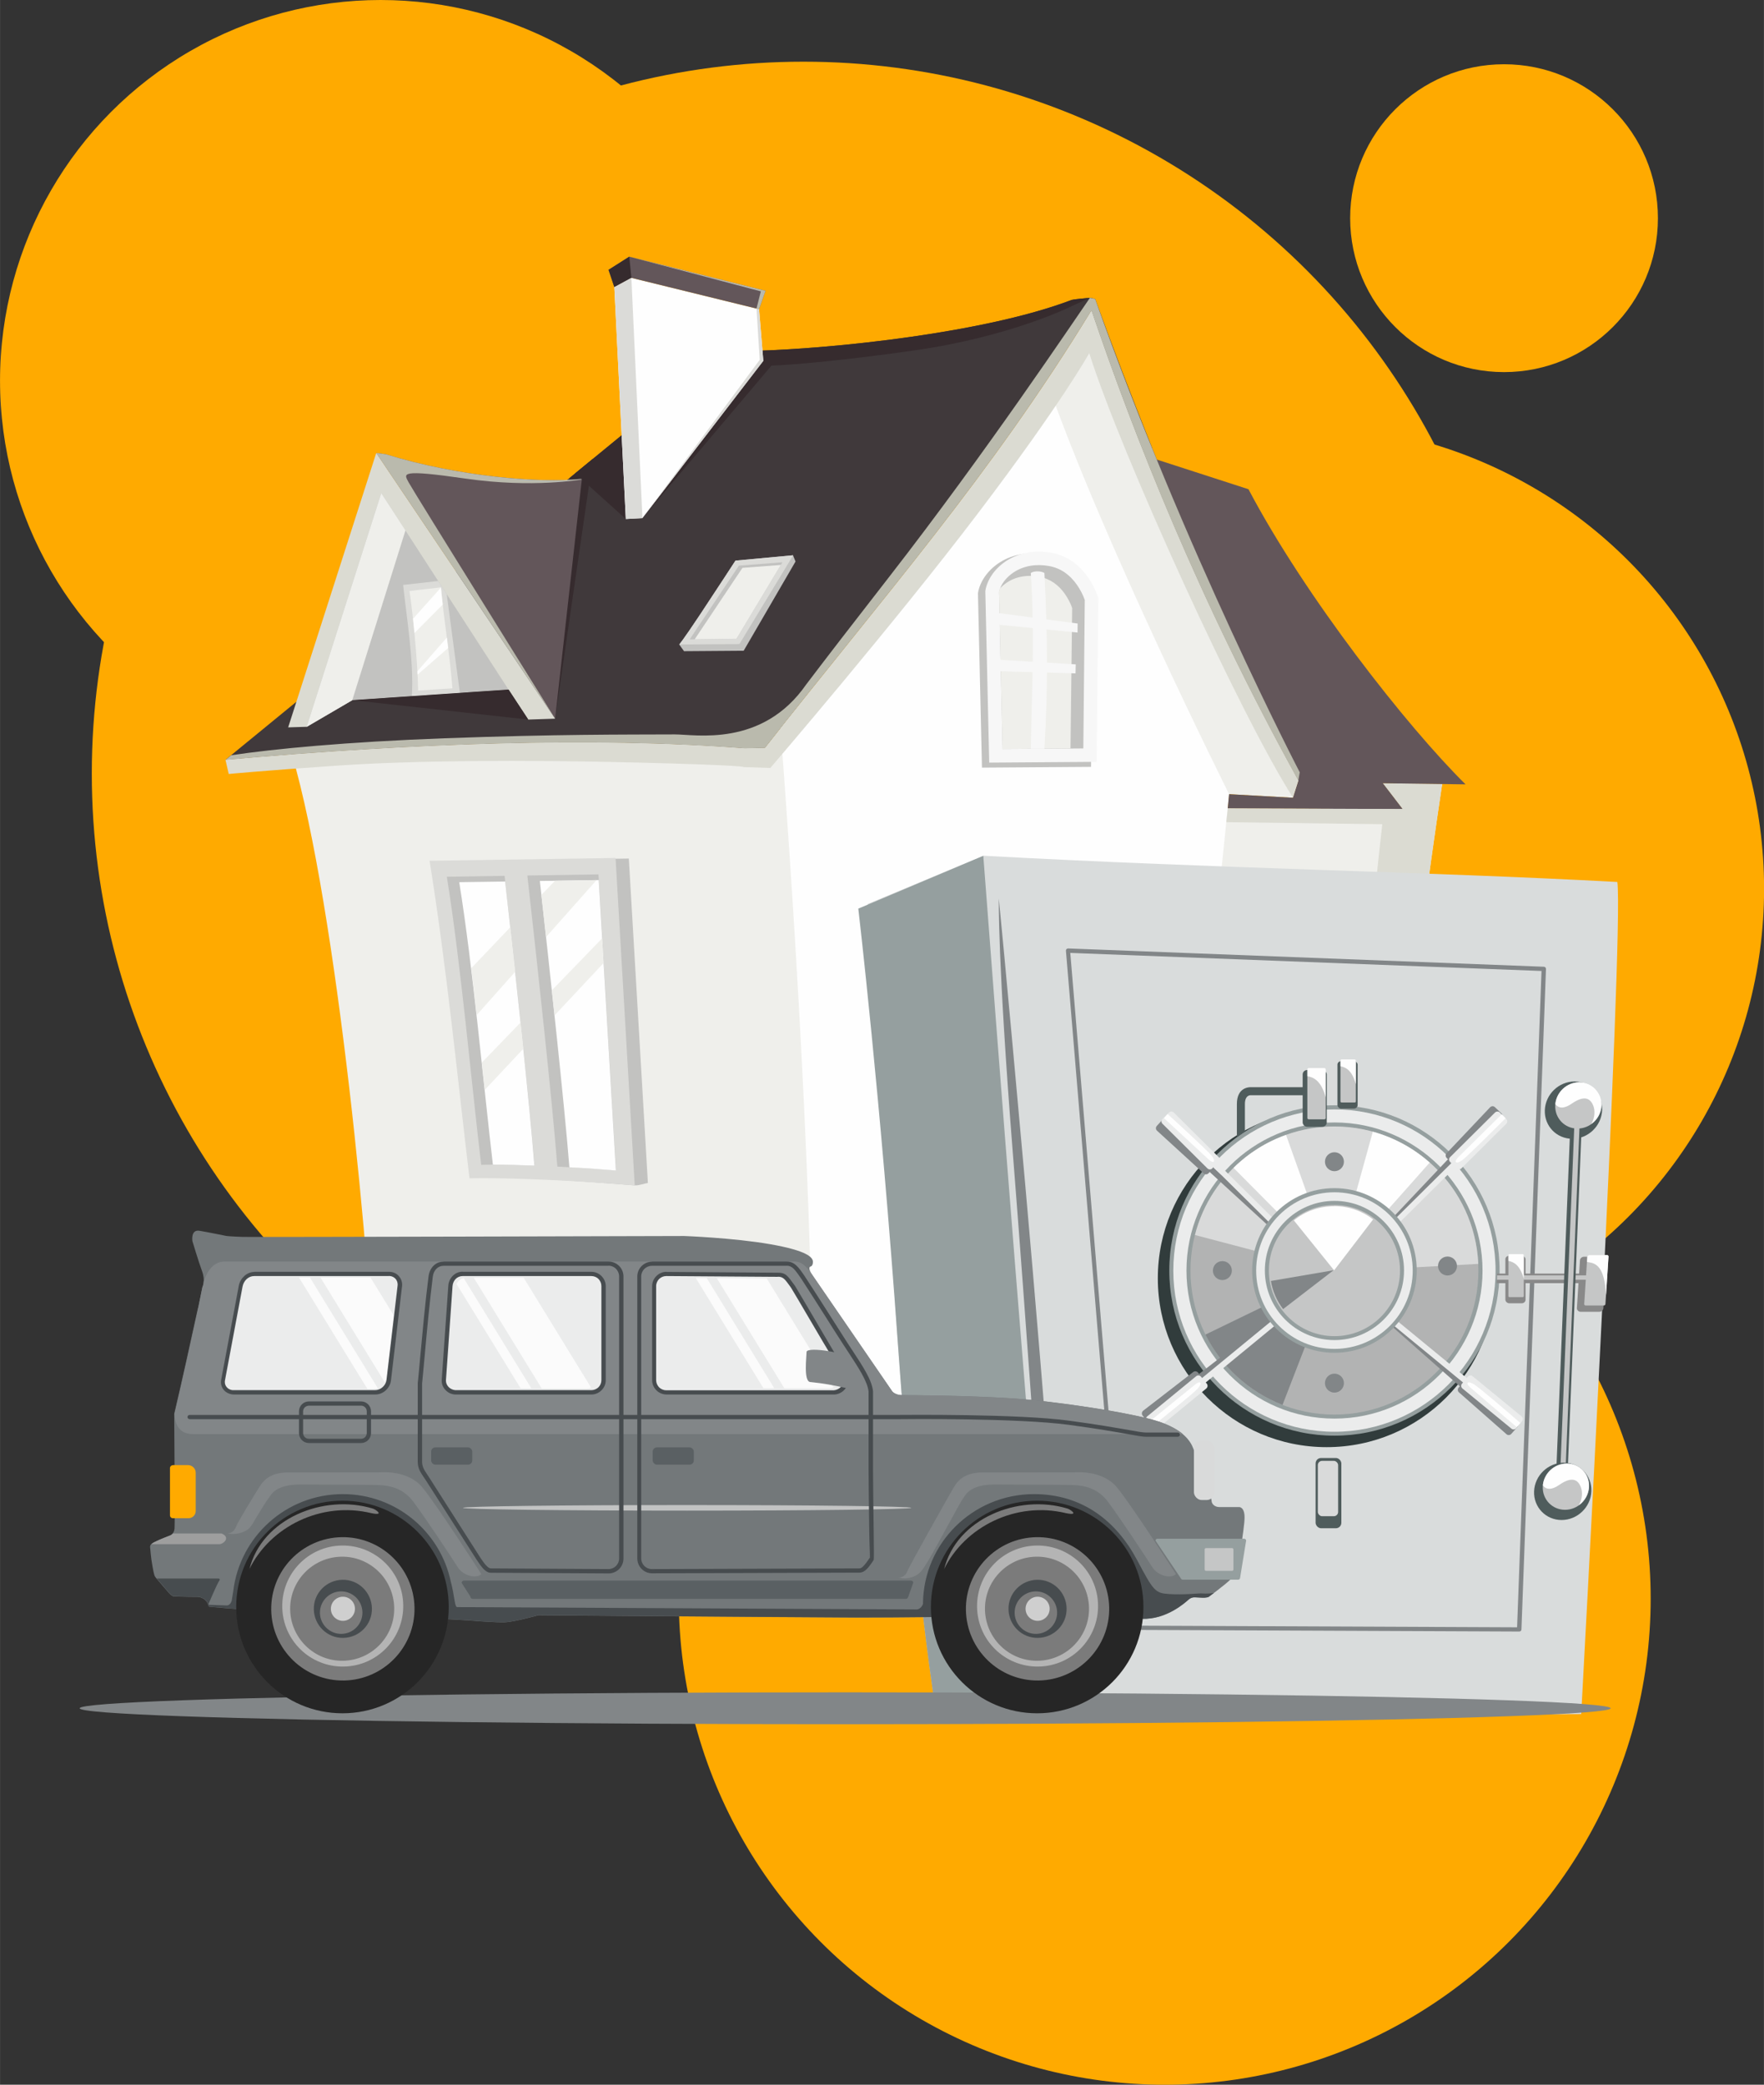 <?xml version="1.0" encoding="UTF-8"?>
<!DOCTYPE svg PUBLIC "-//W3C//DTD SVG 1.1//EN" "http://www.w3.org/Graphics/SVG/1.1/DTD/svg11.dtd">
<!-- Creator: CorelDRAW 2020 (64-Bit) -->
<svg xmlns="http://www.w3.org/2000/svg" xml:space="preserve" width="69.738mm" height="82.392mm" version="1.1" style="shape-rendering:geometricPrecision; text-rendering:geometricPrecision; image-rendering:optimizeQuality; fill-rule:evenodd; clip-rule:evenodd"
viewBox="0 0 158.19 186.9"
 xmlns:xlink="http://www.w3.org/1999/xlink"
 xmlns:xodm="http://www.corel.com/coreldraw/odm/2003">
 <rect x="0" y="0" width="158.19" height="186.9" fill="#333333" stroke="none"/>
 <defs>
  <style type="text/css">
   <![CDATA[
    .fil10 {fill:none}
    .fil2 {fill:#FEFEFE}
    .fil19 {fill:#EBECEC}
    .fil22 {fill:#D9DADA}
    .fil23 {fill:#C5C6C6}
    .fil30 {fill:#C2C3C3}
    .fil20 {fill:#B2B3B3}
    .fil25 {fill:#898989}
    .fil12 {fill:#C3C3C1}
    .fil33 {fill:#262626}
    .fil17 {fill:#313C3C}
    .fil7 {fill:#362B2E}
    .fil5 {fill:#40393B}
    .fil27 {fill:#474C4F}
    .fil24 {fill:#4F5C5C}
    .fil29 {fill:#5A6063}
    .fil4 {fill:#63565A}
    .fil26 {fill:#73787A}
    .fil34 {fill:#7B7B7B}
    .fil14 {fill:#828688}
    .fil15 {fill:#959F9F}
    .fil28 {fill:#9E9E9E}
    .fil36 {fill:#B4B4B4}
    .fil6 {fill:#BABAAD}
    .fil8 {fill:#C2C2C0}
    .fil35 {fill:#CFCFCF}
    .fil13 {fill:#D9DCDC}
    .fil3 {fill:#DBDBD2}
    .fil9 {fill:#DBDBD8}
    .fil1 {fill:#EFEFEB}
    .fil11 {fill:#F7F7F7}
    .fil32 {fill:#FBFBFB}
    .fil0 {fill:#FFAA00}
    .fil31 {fill:#474C4F;fill-rule:nonzero}
    .fil21 {fill:#4F5C5C;fill-rule:nonzero}
    .fil16 {fill:#828688;fill-rule:nonzero}
    .fil18 {fill:#959F9F;fill-rule:nonzero}
   ]]>
  </style>
 </defs>
 <g id="Layer_x0020_1">
  <g id="_2532465191328">
   <circle class="fil0" cx="104.45" cy="143.32" r="43.58"/>
   <g>
    <circle class="fil0" cx="134.88" cy="19.56" r="13.8"/>
    <circle class="fil0" cx="72.05" cy="69.35" r="63.82"/>
    <circle class="fil0" cx="34.13" cy="34.13" r="34.13"/>
    <circle class="fil0" cx="116.59" cy="79.68" r="41.61"/>
   </g>
   <g>
    <path class="fil1" d="M26.18 67.64c4.04,13.81 7.13,46.03 7.55,59.09l89.55 0c1.48,-21.5 3.31,-38.11 6.05,-56.44l-5.32 -0.07c0.59,0.77 1.19,1.54 1.78,2.32 -5.23,-0.02 -10.46,-0.04 -15.69,-0.06 0.04,-0.43 0.08,-0.85 0.12,-1.28 1.91,0.11 3.81,0.21 5.72,0.32 0.16,-0.51 0.33,-1.03 0.49,-1.54 -8.83,-15.95 -14.68,-30.74 -18.55,-42.14 -8.85,14.81 -19.15,26.53 -29.28,39.22l-1.82 0.04c-12.06,-0.93 -26.04,-0.56 -40.59,0.54z"/>
    <path class="fil2" d="M72.89 126.73l32.47 0c0.53,-8.93 1.43,-22.19 2.66,-34.05 1.91,-18.47 2.17,-21.13 2.2,-21.45l0 -0.01 0 -0.01 0 -0 0 -0.01 0 -0.01 0 -0 0 -0c0,0 -11.36,-22.68 -16.34,-37.03l-0 -0c-7.46,11.29 -15.7,20.95 -23.89,31.13 0.54,6.95 2.87,38.47 2.89,61.43z"/>
    <path class="fil3" d="M119.35 126.73l3.93 0c1.48,-21.5 3.31,-38.11 6.05,-56.44l-5.32 -0.07c0.59,0.77 1.19,1.54 1.78,2.32l-2.09 -0.01c0.08,0.44 0.17,0.9 0.26,1.37 0,0 -4.48,39.9 -4.62,52.83z"/>
    <path class="fil4" d="M103.36 40.23l0.01 0.03 0.37 0.94c2.72,0.88 5.51,1.78 8.22,2.66 5.09,9.65 14.22,21.28 19.47,26.46 -2.47,-0.03 -4.95,-0.07 -7.42,-0.1 0.59,0.77 1.19,1.54 1.78,2.32 -5.23,-0.02 -10.46,-0.04 -15.69,-0.06 0.04,-0.43 0.08,-0.85 0.12,-1.28 1.91,0.11 3.81,0.21 5.72,0.32 0.16,-0.51 0.33,-1.03 0.49,-1.54 -5.81,-10.5 -10.34,-20.5 -13.85,-29.35l-0.01 -0.03 0.79 -0.35z"/>
    <path class="fil5" d="M96.12 26.89c0.29,-0.08 1.08,-0.13 1.61,-0.19 0.18,-0.02 0.39,0.12 0.48,0.1 1.81,4.94 2.92,7.86 5.14,13.43l-0.79 0.35c-1.82,-4.59 -3.37,-8.87 -4.69,-12.75 -9.18,14.98 -18.54,25.51 -29.28,39.22l-1.82 0.04c-13.7,-1.06 -29.88,-0.44 -46.55,1.03 15.77,-12.91 28.98,-23.74 44.75,-36.65 6.19,0.16 22.5,-1.27 31.16,-4.59z"/>
    <path class="fil3" d="M20.22 68.13l0.29 1.26c0,0 2.73,-0.27 9.57,-0.74 6.84,-0.48 16.83,-0.54 26.92,-0.29 10.09,0.25 9.68,0.41 9.68,0.41l2.4 0.08c0,0 11.12,-12.94 18.65,-22.87 7.53,-9.92 9.95,-14.32 9.95,-14.32 2.88,9.11 13.6,32.58 18.27,39.84 0.16,-0.51 0.33,-1.03 0.49,-1.54 -8.83,-15.95 -14.68,-30.74 -18.55,-42.14 -9.18,14.98 -18.54,25.51 -29.28,39.22l-1.82 0.04c-13.7,-1.06 -29.88,-0.44 -46.55,1.03z"/>
    <path class="fil6" d="M97.73 26.7l0 0 0.3 0.06c0.07,0.03 0.14,0.05 0.18,0.04 8.06,22.68 18.35,42.44 18.35,42.44l-0.13 0.73c-8.83,-15.95 -14.68,-30.74 -18.55,-42.14 -9.18,14.98 -18.54,25.51 -29.28,39.22 -0.61,0.01 -1.22,0.03 -1.82,0.04 -13.7,-1.06 -29.88,-0.44 -46.55,1.03l0.5 -0.41c3.78,-0.57 10.37,-1.2 19.08,-1.52 10.13,-0.37 16.08,-0.33 20.69,-0.35 1.81,-0.01 7.85,1.21 11.8,-4.48 1.66,-2.19 4.04,-5.28 7.42,-9.62 8.82,-11.34 16.5,-22.85 18.03,-25.05z"/>
    <polygon class="fil7" points="56.12,46.53 51.58,42.44 55.75,39.02 "/>
    <path class="fil8" d="M65.96 50.25c0,0 -1.72,2.65 -3.23,4.92 -1.51,2.27 -1.82,2.61 -1.82,2.61l0.43 0.6 5.35 -0.04 4.65 -8 -0.23 -0.56c0,0 -2.87,0.27 -5.17,0.48z"/>
    <path class="fil9" d="M65.96 50.25c0,0 -1.72,2.65 -3.23,4.92 -1.51,2.27 -1.82,2.61 -1.82,2.61l5.4 -0.04 4.82 -7.96c0,0 -2.87,0.27 -5.17,0.48z"/>
    <path class="fil8" d="M66.27 50.7l-4.42 6.62 4.21 -0.06 4.11 -6.85c0,0 -3.09,0.24 -3.9,0.3z"/>
    <polygon class="fil1" points="62.3,57.31 66.05,57.26 70.02,50.65 66.58,50.91 "/>
    <polygon class="fil7" points="53.16,41.14 49.78,64.43 51.07,42.86 "/>
    <path class="fil4" d="M52.18 42.93c-3.59,0.4 -11.03,-0.17 -17.59,-2.21 -0.28,-0.04 -0.56,-0.07 -0.85,-0.11 5.35,7.94 10.7,15.88 16.04,23.82 0.8,-7.17 1.6,-14.33 2.4,-21.5z"/>
    <polygon class="fil3" points="33.74,40.61 25.84,65.21 27.5,65.16 31.59,62.77 45.6,61.82 47.37,64.51 49.78,64.43 "/>
    <polygon class="fil8" points="27.5,65.16 31.59,62.77 45.6,61.82 34.19,44.21 "/>
    <polygon class="fil1" points="27.5,65.16 31.59,62.77 36.36,47.55 34.19,44.21 "/>
    <path class="fil9" d="M36.94 62.41c1.43,-0.1 2.87,-0.19 4.3,-0.29l-1.18 -8.85 -0.77 -1.18 -3.14 0.35c0.3,2.83 0.98,6.9 0.78,9.98l0 -0z"/>
    <path class="fil1" d="M36.72 52.99c0.23,1.42 0.75,6.21 0.77,8.92 0.96,-0.07 2.12,-0.13 3.08,-0.2 -0.23,-3.04 -0.76,-6.06 -1.03,-9.06 -0.85,0.13 -1.96,0.21 -2.81,0.34z"/>
    <path class="fil2" d="M37.04 55.48c0.04,0.4 0.09,0.83 0.13,1.27l2.53 -2.55c-0.06,-0.51 -0.11,-1.01 -0.16,-1.52l-2.5 2.79zm0.39 4.7l0.02 0.3 2.74 -2.39c-0.04,-0.31 -0.08,-0.62 -0.12,-0.93l-2.64 3.02z"/>
    <polygon class="fil7" points="31.59,62.77 47.37,64.51 45.6,61.82 "/>
    <path class="fil6" d="M52.08 42.94c-3.63,0.38 -10.99,-0.2 -17.49,-2.22 -0.28,-0.04 -0.56,-0.07 -0.85,-0.11 5.35,7.94 10.7,15.88 16.04,23.82 0,0 -12.72,-20.4 -13.14,-21.19 -0.41,-0.79 -0.91,-1.2 5.13,-0.33 6.03,0.87 10.4,0.07 10.4,0.07l-0.09 -0.04z"/>
    <path class="fil7" d="M96.12 26.89c0.29,-0.08 1.08,-0.13 1.61,-0.19l-1.63 0.75c0,0 -5.42,2.73 -14.14,3.97 -8.72,1.24 -12.78,1.36 -12.78,1.36l-11.57 13.67c0,0 5.71,-10.68 9.88,-14.99 7.34,-0.19 20.97,-1.65 28.63,-4.58z"/>
    <polygon class="fil2" points="68.07,27.72 68.45,32.35 57.61,46.45 56.12,46.53 55.09,25.74 56.62,24.91 "/>
    <polygon class="fil4" points="55.09,25.74 54.57,24.19 56.43,23.01 68.65,26.07 68.07,27.72 56.62,24.91 "/>
    <polygon class="fil7" points="55.09,25.74 54.57,24.19 56.43,23.01 56.62,24.91 "/>
    <polygon class="fil9" points="57.61,46.45 56.12,46.53 55.09,25.74 56.62,24.91 "/>
    <polygon class="fil9" points="67.84,27.66 68.13,32.26 57.61,46.45 68.45,32.35 68.07,27.72 "/>
    <polygon class="fil6" points="56.43,23.01 68.65,26.07 68.07,27.72 67.84,27.66 67.84,27.66 68.23,26.12 "/>
    <polygon class="fil3" points="109.97,73.71 125.83,73.92 125.8,72.53 110.11,72.47 "/>
    <polygon class="fil10" points="124.63,71.02 131.14,71.15 131.44,70.32 124.02,70.22 "/>
    <path class="fil8" d="M88.06 68.82l9.78 -0.07 0.14 -14.91c0,0 -0.96,-3.56 -4.31,-4.14 -3.35,-0.58 -5.68,1.55 -5.97,3.49 0.04,1.88 0.36,15.62 0.36,15.62z"/>
    <path class="fil11" d="M88.72 68.37l9.63 -0.07 0.14 -14.68c0,0 -0.95,-3.5 -4.25,-4.07 -3.3,-0.57 -5.59,1.52 -5.88,3.44 0.04,1.85 0.35,15.39 0.35,15.39z"/>
    <path class="fil8" d="M89.9 67.15l7.25 -0.05 0.13 -13.31c-0.16,-0.47 -0.44,-0.99 -0.71,-1.37 -0.62,-0.88 -1.45,-1.5 -2.53,-1.68 -1.1,-0.19 -2.24,-0.04 -3.18,0.6 -0.58,0.39 -1.13,1.03 -1.27,1.74 0.1,4.69 0.21,9.39 0.32,14.08z"/>
    <path class="fil1" d="M89.9 67.15l6.1 -0.05 0.15 -12.59c-0.14,-0.43 -0.41,-0.91 -0.65,-1.26 -0.57,-0.81 -1.33,-1.37 -2.32,-1.55 -1.01,-0.18 -2.06,-0.04 -2.92,0.55 -0.21,0.14 -0.41,0.32 -0.59,0.51 -0.04,0.1 -0.06,0.2 -0.08,0.3 0.1,4.69 0.21,9.39 0.32,14.08z"/>
    <path class="fil11" d="M92.44 51.37c0.34,-0.23 0.98,-0.16 1.22,0 0.29,5.81 0.33,10.1 -0,15.75 -0.41,0 -0.81,0 -1.22,0 0.08,-5.06 0.38,-9.81 0,-15.75z"/>
    <path class="fil11" d="M89.59 56.01l7.04 0.7 0.01 -0.81 -7.02 -0.93c0,0 -0.35,0.37 -0.03,1.03z"/>
    <path class="fil11" d="M89.62 59.15l6.85 0.41 -0.02 0.81 -6.72 -0.19c0,0 -0.28,-0.96 -0.12,-1.03z"/>
    <path class="fil12" d="M82.44 92.16c2.63,-8.07 15.64,-8.86 19.14,-0.22 -1.27,10.92 -2.68,29.31 -3.22,34.79 -4.85,0 -9.7,0 -14.55,0 0,0 0,-16.84 -1.36,-34.57z"/>
    <path class="fil8" d="M39.72 77.22c5.56,-0.08 11.11,-0.17 16.67,-0.25 0.57,9.75 1.14,19.35 1.71,29.09 -0.29,0.03 -0.83,0.24 -1.17,0.21 -4.35,-0.34 -10.47,-0.79 -13.63,-0.7 -1.03,-8.56 -2.05,-18.93 -3.58,-28.36z"/>
    <path class="fil9" d="M38.53 77.17c5.56,-0.08 11.12,-0.17 16.67,-0.25 0.57,9.79 1.15,19.57 1.72,29.36 -4.33,-0.38 -11.4,-0.74 -14.82,-0.64 -1.03,-8.6 -2.05,-19 -3.58,-28.47z"/>
    <path class="fil8" d="M40.07 78.6l5.18 -0.08c0.84,7.52 2.23,20.15 2.68,25.98 -1.87,-0.07 -3.6,-0.11 -4.78,-0.07 -0.84,-7.01 -1.83,-18.1 -3.08,-25.83zm7.22 -0.11l6.38 -0.1c0.47,7.98 1.1,18.57 1.57,26.55 -1.49,-0.13 -3.37,-0.26 -5.26,-0.35 -0.44,-5.73 -1.83,-18.46 -2.69,-26.1z"/>
    <path class="fil2" d="M45.3 79.03c0.85,7.57 2.18,19.77 2.62,25.47 -1.36,-0.05 -2.66,-0.09 -3.72,-0.09 -0.83,-7.03 -1.8,-17.78 -3.02,-25.32l4.11 -0.06zm3.11 -0.05l5.28 -0.08c0.46,7.92 1.08,18.23 1.54,26.04 -1.2,-0.1 -2.66,-0.21 -4.17,-0.29 -0.47,-5.92 -1.82,-18.21 -2.65,-25.67z"/>
    <path class="fil3" d="M82.44 92.16c0.45,-1.37 1.19,-2.53 2.14,-3.47 4.82,-1.63 10.96,0.03 13.2,5.56 -0.74,9.33 -1.66,26.67 -1.85,32.48l-12.12 0c0,0 0,-16.84 -1.36,-34.57z"/>
    <path class="fil1" d="M45.76 83.14c0.14,1.28 0.29,2.62 0.44,3.98l-3.45 3.88c-0.16,-1.41 -0.32,-2.81 -0.49,-4.2 1.1,-1.15 2.29,-2.41 3.5,-3.67zm0.92 8.54c0.08,0.79 0.17,1.57 0.25,2.34l-3.46 3.69 -0.26 -2.45 3.47 -3.59zm1.87 -11.45c0.42,-0.43 0.82,-0.86 1.22,-1.27l3.73 -0.06 -4.53 5.1c-0.15,-1.33 -0.29,-2.6 -0.42,-3.78zm0.94 8.55l4.51 -4.66 0.13 2.21 -4.4 4.7c-0.08,-0.75 -0.16,-1.5 -0.24,-2.25z"/>
   </g>
   <g>
    <path id="_101995728" class="fil13" d="M145.04 79.07c-17.38,-0.94 -35.06,-1.17 -56.84,-2.35l-10.39 4.32c0,0 1.17,17.38 2.72,39.43 1.56,22.05 3.48,33.44 3.48,33.44l57.79 -0.24c0,0 3.84,-70 3.24,-74.61l-0 0z"/>
    <path id="_101995656" class="fil14" d="M141.85 152.8l0 -0.04c-4.64,-0.11 -25.82,-0.57 -34.25,-0.52 -9.49,0.06 -11.91,-0.12 -11.91,-0.12 0,0 -1.97,-26.01 -3.76,-46.03 -1.8,-20.02 -2.36,-25.53 -2.36,-25.53 0,0 -0.11,5.51 1.24,22.59 1.35,17.08 2.25,31.22 2.98,39.31 0.73,8.09 0.87,10.55 0.87,10.55 0,0 9.26,0.77 47.19,-0.22l-0 0z"/>
    <path id="_101995728_0" class="fil15" d="M88.19 76.72l-11.22 4.74c0,0 1.99,16.97 3.55,39.02 1.56,22.05 3.48,33.44 3.48,33.44l10.5 -0.04c-1.75,-17.24 -5.41,-65.16 -6.32,-77.15z"/>
    <path class="fil16" d="M95.79 85.03l42.66 1.64c0.11,0 0.19,0.09 0.19,0.2l-2.2 59.21c-0,0.11 -0.09,0.19 -0.2,0.19l-35.39 -0.15c-0.1,-0 -0.18,-0.08 -0.19,-0.18l-5.07 -60.7c-0.01,-0.11 0.07,-0.2 0.18,-0.21l0.04 0zm42.45 2.02l-42.26 -1.62 5.04 60.31 35.03 0.15 2.19 -58.83z"/>
    <circle class="fil17" cx="118.97" cy="114.6" r="15.14"/>
    <path class="fil18" d="M119.67 99.09c4.09,0 7.79,1.66 10.47,4.34 2.68,2.68 4.34,6.38 4.34,10.47 0,4.09 -1.66,7.79 -4.34,10.47 -2.68,2.68 -6.38,4.34 -10.47,4.34 -4.09,0 -7.79,-1.66 -10.47,-4.34 -2.68,-2.68 -4.34,-6.38 -4.34,-10.47 0,-4.09 1.66,-7.79 4.34,-10.47 2.68,-2.68 6.38,-4.34 10.47,-4.34zm9.96 4.85c-2.55,-2.55 -6.07,-4.13 -9.96,-4.13 -3.89,0 -7.41,1.58 -9.96,4.13 -2.55,2.55 -4.13,6.07 -4.13,9.96 0,3.89 1.58,7.41 4.13,9.96 2.55,2.55 6.07,4.13 9.96,4.13 3.89,0 7.41,-1.58 9.96,-4.13 2.55,-2.55 4.13,-6.07 4.13,-9.96 0,-3.89 -1.58,-7.41 -4.13,-9.96z"/>
    <circle class="fil19" cx="119.67" cy="113.91" r="14.45"/>
    <path class="fil18" d="M119.67 100.63c3.66,0 6.98,1.49 9.39,3.89 2.4,2.4 3.89,5.72 3.89,9.39 0,3.66 -1.49,6.98 -3.89,9.38 -2.4,2.4 -5.72,3.89 -9.39,3.89 -3.66,0 -6.98,-1.49 -9.38,-3.89 -2.4,-2.4 -3.89,-5.72 -3.89,-9.38 0,-3.66 1.49,-6.98 3.89,-9.39 2.4,-2.4 5.72,-3.89 9.38,-3.89zm8.88 4.4c-2.27,-2.27 -5.41,-3.68 -8.88,-3.68 -3.47,0 -6.6,1.41 -8.88,3.68 -2.27,2.27 -3.68,5.41 -3.68,8.88 0,3.47 1.41,6.6 3.68,8.88 2.27,2.27 5.41,3.68 8.88,3.68 3.47,0 6.6,-1.41 8.88,-3.68 2.27,-2.27 3.68,-5.41 3.68,-8.88 0,-3.47 -1.41,-6.6 -3.68,-8.88z"/>
    <circle class="fil20" cx="119.67" cy="113.91" r="12.91"/>
    <path class="fil21" d="M117.6 98.19l-5.42 0 -0.03 -0c-0,0 -0.51,-0.04 -0.51,0.79l0 2.48c-0.25,0.16 -0.49,0.32 -0.72,0.5l0 -2.98c0,-1.49 1.08,-1.52 1.26,-1.51l0 -0 5.42 0 0 0.72z"/>
    <path class="fil22" d="M119.67 100.99c6.93,0 12.59,5.46 12.9,12.32l-5.88 0.32c-0.14,-3.75 -3.23,-6.74 -7.01,-6.74 -3.29,0 -6.06,2.27 -6.82,5.33l-5.7 -1.5c1.42,-5.59 6.49,-9.73 12.52,-9.73z"/>
    <path class="fil2" d="M123.11 101.46c1.92,0.53 3.65,1.49 5.1,2.77l-3.91 4.4c-0.78,-0.69 -1.72,-1.21 -2.76,-1.49l1.57 -5.68zm-5.79 5.83c-0.96,0.34 -1.83,0.89 -2.55,1.59l-4.15 -4.18c1.32,-1.3 2.93,-2.32 4.71,-2.95l1.98 5.55z"/>
    <path class="fil14" d="M130.22 104.28l-8.53 9.02 -0.37 -0.35 8.53 -9.02 -0.11 -0.11c-0.12,-0.12 -0.13,-0.31 -0.01,-0.43l3.9 -4.12c0.12,-0.12 0.31,-0.13 0.43,-0.01l0.59 0.56c0.12,0.12 0.13,0.31 0.01,0.43l-3.9 4.12c-0.12,0.12 -0.31,0.13 -0.43,0.01l-0.11 -0.11z"/>
    <path class="fil14" d="M115.01 125.95c-3.01,-1.17 -5.48,-3.43 -6.91,-6.3l5.3 -2.57c0.78,1.54 2.11,2.75 3.74,3.38l-2.13 5.5z"/>
    <path class="fil14" d="M130.91 124.28l-9.31 -8.21 0.34 -0.38 9.31 8.21 0.1 -0.11c0.11,-0.13 0.31,-0.14 0.43,-0.03l4.26 3.75c0.13,0.11 0.14,0.31 0.03,0.43l-0.54 0.61c-0.11,0.13 -0.31,0.14 -0.43,0.03l-4.26 -3.75c-0.13,-0.11 -0.14,-0.31 -0.03,-0.43l0.1 -0.11z"/>
    <path class="fil14" d="M108.48 105.07l9.15 8.39 0.35 -0.38 -9.15 -8.39 0.1 -0.11c0.11,-0.12 0.11,-0.32 -0.02,-0.43l-4.19 -3.83c-0.12,-0.11 -0.32,-0.11 -0.43,0.02l-0.55 0.6c-0.11,0.12 -0.11,0.32 0.02,0.43l4.19 3.83c0.12,0.11 0.32,0.11 0.43,-0.02l0.1 -0.11z"/>
    <path class="fil14" d="M107.84 123.59l9.82 -7.59 -0.31 -0.41 -9.82 7.59 -0.09 -0.12c-0.1,-0.13 -0.3,-0.16 -0.43,-0.06l-4.49 3.47c-0.13,0.1 -0.16,0.3 -0.06,0.43l0.5 0.65c0.1,0.13 0.3,0.16 0.43,0.06l4.49 -3.47c0.13,-0.1 0.16,-0.3 0.06,-0.43l-0.09 -0.12z"/>
    <g>
     <g>
      <path class="fil19" d="M130.51 104.64l-8.82 8.74 -0.36 -0.36 8.82 -8.74 -0.11 -0.11c-0.12,-0.12 -0.12,-0.32 0,-0.43l4.03 -4c0.12,-0.12 0.32,-0.12 0.43,0l0.58 0.58c0.12,0.12 0.12,0.32 -0,0.43l-4.03 4c-0.12,0.12 -0.32,0.12 -0.43,-0l-0.11 -0.11z"/>
      <path class="fil19" d="M131.2 123.94l-9.59 -7.88 0.33 -0.4 9.59 7.88 0.1 -0.12c0.11,-0.13 0.3,-0.15 0.43,-0.04l4.39 3.6c0.13,0.11 0.15,0.3 0.04,0.43l-0.52 0.63c-0.11,0.13 -0.3,0.15 -0.43,0.04l-4.39 -3.6c-0.13,-0.11 -0.15,-0.3 -0.04,-0.43l0.1 -0.12z"/>
     </g>
     <g>
      <path class="fil19" d="M108.82 104.64l8.82 8.74 0.36 -0.36 -8.82 -8.74 0.11 -0.11c0.12,-0.12 0.12,-0.32 -0,-0.43l-4.03 -4c-0.12,-0.12 -0.32,-0.12 -0.43,0l-0.58 0.58c-0.12,0.12 -0.12,0.32 0,0.43l4.03 4c0.12,0.12 0.32,0.12 0.43,-0l0.11 -0.11z"/>
      <path class="fil19" d="M108.13 123.94l9.59 -7.88 -0.33 -0.4 -9.59 7.88 -0.1 -0.12c-0.11,-0.13 -0.3,-0.15 -0.43,-0.04l-4.39 3.6c-0.13,0.11 -0.15,0.3 -0.04,0.43l0.52 0.63c0.11,0.13 0.3,0.15 0.43,0.04l4.39 -3.6c0.13,-0.11 0.15,-0.3 0.04,-0.43l-0.1 -0.12z"/>
     </g>
    </g>
    <path class="fil18" d="M119.67 106.52c2.04,0 3.88,0.83 5.22,2.16 1.34,1.34 2.16,3.18 2.16,5.22 0,2.04 -0.83,3.88 -2.16,5.22 -1.34,1.34 -3.18,2.16 -5.22,2.16 -2.04,0 -3.88,-0.83 -5.22,-2.16 -1.34,-1.34 -2.16,-3.18 -2.16,-5.22 0,-2.04 0.83,-3.88 2.16,-5.22 1.34,-1.34 3.18,-2.16 5.22,-2.16zm4.71 2.67c-1.2,-1.2 -2.87,-1.95 -4.71,-1.95 -1.84,0 -3.5,0.75 -4.71,1.95 -1.2,1.21 -1.95,2.87 -1.95,4.71 0,1.84 0.75,3.5 1.95,4.71 1.21,1.2 2.87,1.95 4.71,1.95 1.84,0 3.5,-0.75 4.71,-1.95 1.21,-1.21 1.95,-2.87 1.95,-4.71 0,-1.84 -0.75,-3.5 -1.95,-4.71z"/>
    <circle class="fil19" cx="119.67" cy="113.91" r="7.02"/>
    <path class="fil18" d="M119.67 107.66c1.72,0 3.28,0.7 4.41,1.83 1.13,1.13 1.83,2.69 1.83,4.41 0,1.72 -0.7,3.28 -1.83,4.41 -1.13,1.13 -2.69,1.83 -4.41,1.83 -1.72,0 -3.28,-0.7 -4.41,-1.83 -1.13,-1.13 -1.83,-2.69 -1.83,-4.41 0,-1.72 0.7,-3.28 1.83,-4.41 1.13,-1.13 2.69,-1.83 4.41,-1.83zm3.9 2.34c-1,-1 -2.38,-1.62 -3.9,-1.62 -1.52,0 -2.9,0.62 -3.9,1.62 -1,1 -1.62,2.38 -1.62,3.9 0,1.52 0.62,2.9 1.62,3.9 1,1 2.38,1.62 3.9,1.62 1.52,0 2.9,-0.62 3.9,-1.62 1,-1 1.62,-2.38 1.62,-3.9 0,-1.52 -0.62,-2.9 -1.62,-3.9z"/>
    <circle class="fil23" cx="119.67" cy="113.91" r="5.88"/>
    <rect class="fil24" x="117.98" y="130.71" width="2.31" height="6.3" rx="0.49" ry="0.49"/>
    <rect class="fil22" x="118.18" y="130.97" width="1.82" height="4.96" rx="0.38" ry="0.38"/>
    <path class="fil2" d="M119.64 108.13c1.32,0 2.53,0.44 3.5,1.19l-3.5 4.57 -3.61 -4.48c0.99,-0.8 2.24,-1.27 3.61,-1.27z"/>
    <path class="fil14" d="M115.07 117.37c-0.56,-0.73 -0.94,-1.59 -1.1,-2.53l5.62 -0.96 -4.52 3.48z"/>
    <path class="fil2" d="M134.67 99.9l0.35 0.35c-0.79,0.79 -3.44,3.44 -3.9,3.77 -0.54,0.38 -0.79,0.18 -0.36,-0.26 0.36,-0.36 2.97,-2.93 3.91,-3.86z"/>
    <path class="fil2" d="M136.02 127.94l0.32 -0.37c-0.84,-0.73 -3.68,-3.18 -4.16,-3.47 -0.56,-0.34 -0.8,-0.12 -0.34,0.28 0.38,0.33 3.17,2.71 4.18,3.56z"/>
    <path class="fil2" d="M104.38 100.24l0.33 -0.36c0.83,0.75 3.59,3.28 3.94,3.72 0.41,0.52 0.22,0.78 -0.24,0.37 -0.37,-0.34 -3.06,-2.83 -4.03,-3.73z"/>
    <path class="fil2" d="M102.93 127.57l0.31 0.38c0.87,-0.7 3.8,-3.04 4.17,-3.46 0.44,-0.49 0.26,-0.77 -0.21,-0.38 -0.39,0.31 -3.24,2.63 -4.27,3.46z"/>
    <circle class="fil14" cx="109.62" cy="113.91" r="0.85"/>
    <circle class="fil14" cx="119.67" cy="104.15" r="0.85"/>
    <circle class="fil14" cx="129.81" cy="113.5" r="0.85"/>
    <circle class="fil14" cx="119.67" cy="124" r="0.85"/>
    <rect class="fil25" transform="matrix(0.375 -0 -0.023 0.357 141.709 112.669)" width="6.34" height="13.82" rx="0.91" ry="0.91"/>
    <rect class="fil25" x="135" y="112.58" width="1.81" height="4.26" rx="0.34" ry="0.32"/>
    <path class="fil25" d="M134.26 114.18l9.33 0 0 0.86 -9.36 0c0.01,-0.28 0.02,-0.57 0.03,-0.86z"/>
    <path class="fil23" d="M134.26 114.34l9.34 0 0 0.39 -9.35 0c0,-0.13 0.01,-0.26 0.01,-0.39z"/>
    <rect class="fil23" transform="matrix(0.375 -0 -0.023 0.357 142.353 112.518)" width="5.07" height="12.67" rx="0.36" ry="0.36"/>
    <rect class="fil23" x="135.27" y="112.43" width="1.38" height="3.86" rx="0.1" ry="0.09"/>
    <path class="fil2" d="M142.49 112.52l1.63 0c0.07,0 0.13,0.06 0.13,0.13l-0.22 3.45c-0.14,-2.61 -0.94,-2.84 -1.57,-2.94 -0.05,-0.01 -0.09,-0.02 -0.14,-0.03l0.03 -0.47c0,-0.07 0.07,-0.13 0.14,-0.13z"/>
    <path class="fil2" d="M135.37 112.43l1.18 0c0.05,0 0.1,0.04 0.1,0.09l0 2.12c-0.36,-1.26 -0.9,-1.5 -1.38,-1.6l0 -0.52c0,-0.05 0.04,-0.09 0.1,-0.09z"/>
    <rect class="fil24" x="119.94" y="95.13" width="1.81" height="4.26" rx="0.34" ry="0.32"/>
    <rect class="fil23" x="120.21" y="94.98" width="1.38" height="3.86" rx="0.1" ry="0.09"/>
    <path class="fil2" d="M120.31 94.98l1.18 0c0.05,0 0.1,0.04 0.1,0.09l0 2.12c-0.36,-1.26 -0.9,-1.5 -1.38,-1.6l0 -0.52c0,-0.05 0.04,-0.09 0.1,-0.09z"/>
    <rect class="fil24" x="116.82" y="95.93" width="2.16" height="5.09" rx="0.4" ry="0.39"/>
    <rect class="fil23" x="117.24" y="95.75" width="1.65" height="4.6" rx="0.12" ry="0.11"/>
    <path class="fil2" d="M117.36 95.75l1.41 0c0.06,0 0.12,0.05 0.12,0.11l0 2.52c-0.42,-1.5 -1.07,-1.79 -1.65,-1.9l0 -0.62c0,-0.06 0.05,-0.11 0.12,-0.11z"/>
    <g>
     <circle class="fil24" transform="matrix(0.38 -0 -0.015 0.38 141.106 99.525)" r="6.76"/>
     <rect class="fil24" transform="matrix(-0.083 2.044 -2.044 9.81352E-14 141.843 100.951)" width="15.32" height="0.5"/>
     <rect class="fil23" transform="matrix(-0.083 2.044 -2.044 9.81352E-14 141.65 100.951)" width="15.32" height="0.23"/>
     <g>
      <circle class="fil23" transform="matrix(0.307 -0 -0.012 0.307 141.546 99.103)" r="6.76"/>
      <path class="fil2" d="M141.63 97.03c1.14,0 2.03,0.93 1.99,2.07 -0.03,0.69 -0.39,1.29 -0.91,1.67 0.33,-0.59 0.33,-1.21 0.19,-1.59 -0.25,-0.69 -0.78,-1.05 -1.96,-0.23 -0.63,0.44 -1.16,0.46 -1.46,0.03 0.11,-1.09 1.04,-1.95 2.15,-1.95z"/>
     </g>
     <g>
      <circle class="fil24" transform="matrix(0.38 -0 -0.015 0.38 140.143 133.702)" r="6.76"/>
      <circle class="fil23" transform="matrix(0.307 -0 -0.012 0.307 140.429 133.281)" r="6.76"/>
      <path class="fil2" d="M140.51 131.21c1.14,0 2.03,0.93 1.99,2.07 -0.03,0.69 -0.39,1.29 -0.91,1.67 0.33,-0.59 0.33,-1.21 0.19,-1.59 -0.25,-0.69 -0.78,-1.05 -1.96,-0.23 -0.63,0.44 -1.16,0.46 -1.46,0.03 0.11,-1.09 1.04,-1.95 2.15,-1.95z"/>
     </g>
    </g>
   </g>
   <g>
    <ellipse class="fil14" cx="75.79" cy="153.15" rx="68.65" ry="1.43"/>
    <g>
     <path class="fil26" d="M17.78 117.21l0.37 -1.82c0,0 0.29,-0.55 -0.03,-1.42 -0.32,-0.87 -0.87,-2.71 -0.87,-2.71 0,0 -0.16,-1.05 0.63,-0.92 0.79,0.13 2.44,0.47 2.44,0.47 0,0 0.47,0.05 1.44,0.08 0.97,0.03 39.59,-0.08 39.59,-0.08 0,0 4.43,0.16 7.74,0.74 3.31,0.58 3.81,1.18 3.81,1.58 0,0.39 -0.22,0.42 -0.22,0.42 0,0 -0.32,0.04 0.16,0.76 0.49,0.72 7.17,10.44 7.17,10.44 0,0 0.26,0.33 0.87,0.33 0.6,0 5.88,0.03 9.87,0.29 3.99,0.26 10.87,1.32 13.15,2.08 2.28,0.76 2.81,1.79 2.99,2.13 0.18,0.34 1.76,4.63 1.76,4.95 0,0.32 0.31,0.58 0.68,0.58 0.37,0 1.79,0 1.79,0 0,0 0.5,-0.03 0.49,0.96 -0.01,0.99 -0.68,4.8 -0.68,4.8 0,0 -0.12,0.28 -0.6,0.75 -0.48,0.47 -1.94,1.55 -1.94,1.55 0,0 -0.2,0.1 -0.64,0.07 -0.43,-0.03 -0.68,-0.03 -0.68,-0.03 0,0 -0.25,-0 -0.49,0.21 -0.24,0.21 -1.97,1.82 -4.2,1.71 -8.48,-0.4 -17.07,-0.11 -25.57,-0.11 -0.37,0 -0.96,-0 -1.73,-0.01 -6.71,-0.03 -26.8,-0.2 -26.8,-0.2 0,0 -2.14,0.59 -2.97,0.63 -0.83,0.04 -3.44,-0.18 -3.44,-0.18 -7.66,-0.47 -15.48,-0.52 -23.1,-1.21 0,0 -0.09,-0.05 -0.12,-0.22 -0.03,-0.17 -0.34,-0.68 -1.04,-0.67 -0.7,0.01 -2.06,-0.04 -2.06,-0.04 0,0 -0.17,-0.04 -0.42,-0.33 -0.25,-0.29 -0.95,-1.09 -1.12,-1.3 -0.17,-0.21 -0.18,-0.21 -0.34,-1.08 -0.16,-0.87 -0.17,-1.39 -0.21,-1.67 -0.04,-0.28 0.17,-0.39 0.62,-0.6 0.45,-0.21 1.14,-0.47 1.14,-0.47 0,0 0.38,-0.11 0.43,-0.62 0.05,-0.51 -0.03,-10.29 -0.03,-10.29 0.75,-3.18 1.44,-6.35 2.14,-9.54z"/>
     <path class="fil10" d="M54.55 144.86l-6.26 -0.05c0,0 -2.14,0.59 -2.97,0.63 -0.83,0.04 -3.44,-0.18 -3.44,-0.18 -7.66,-0.47 -15.48,-0.52 -23.1,-1.21 0,0 -0.09,-0.05 -0.12,-0.22 -0.03,-0.17 -0.34,-0.68 -1.04,-0.67 -0.7,0.01 -2.06,-0.04 -2.06,-0.04 0,0 -0.17,-0.04 -0.42,-0.33 -0.25,-0.29 -0.95,-1.09 -1.12,-1.3 -0.17,-0.21 -0.18,-0.21 -0.34,-1.08 -0.16,-0.87 -0.17,-1.39 -0.21,-1.67 -0.04,-0.28 0.17,-0.39 0.62,-0.6 0.45,-0.21 1.14,-0.47 1.14,-0.47 0,0 0.14,-0.04 0.26,-0.18l4.88 0c0.21,0 0.6,-0.11 0.76,-0.55 0.16,-0.45 1.85,-3.19 2.12,-3.61 0.26,-0.42 0.83,-1.3 2.53,-1.3 1.7,0 8.35,-0.01 8.35,-0.01 0,0 2.42,-0.24 3.73,1.34 1.31,1.58 5.28,7.76 5.28,7.76 0,0 0.45,0.42 1.34,0.42 0.89,0 8.93,0 8.93,0 0,0 1.11,1.99 1.14,3.34z"/>
     <path class="fil14" d="M20.38 137.47l0 0c0.21,0 0.6,-0.11 0.76,-0.55 0.16,-0.45 1.85,-3.19 2.12,-3.61 0.26,-0.42 0.83,-1.3 2.53,-1.3 1.7,0 8.35,-0.01 8.35,-0.01 0,0 2.42,-0.24 3.73,1.34 1.31,1.58 5.28,7.76 5.28,7.76l0.02 0.02c-0.5,0.46 -1.65,0.12 -2.11,-0.6 -0.82,-1.28 -2.88,-4.39 -3.98,-5.87 -1.1,-1.49 -2.62,-1.49 -3.36,-1.52 -0.74,-0.02 -4.51,-0.03 -6.78,-0.04 -2.27,-0.01 -2.63,0.93 -2.88,1.26 -0.25,0.34 -0.46,0.67 -1.01,1.58 -0.55,0.91 -0.59,1.14 -1.28,1.43 -0.38,0.16 -0.99,0.22 -1.38,0.11z"/>
     <path class="fil27" d="M18.72 143.98c-0.02,-0.03 -0.04,-0.09 -0.06,-0.16 -0.03,-0.17 -0.34,-0.68 -1.04,-0.67 -0.7,0.01 -2.06,-0.04 -2.06,-0.04 0,0 -0.17,-0.04 -0.42,-0.33 -0.23,-0.27 -0.86,-1 -1.08,-1.26l5.1 0 0.42 0c0,0 0.23,-0 0.07,0.21 -0.16,0.21 -0.92,1.99 -0.92,1.99 0,0 -0.04,0.14 -0.02,0.25z"/>
     <path class="fil28" d="M13.58 138.43c0.1,-0.1 0.27,-0.19 0.52,-0.3 0.45,-0.21 1.14,-0.47 1.14,-0.47 0,0 0.14,-0.04 0.26,-0.18l4.37 0c0.84,0.35 0.17,0.96 -0.22,0.96l-6.07 0z"/>
     <path class="fil14" d="M80.6 141.43l0 0c0.21,0 0.6,-0.11 0.76,-0.55 0.16,-0.45 3.93,-7.15 4.19,-7.57 0.26,-0.42 0.83,-1.3 2.53,-1.3 1.7,0 8.35,-0.01 8.35,-0.01 0,0 2.42,-0.24 3.73,1.34 1.31,1.58 5.28,7.76 5.28,7.76l0.02 0.02c-0.5,0.46 -1.65,0.12 -2.11,-0.6 -0.82,-1.28 -2.88,-4.39 -3.98,-5.87 -1.1,-1.49 -2.62,-1.49 -3.36,-1.52 -0.74,-0.02 -4.51,-0.03 -6.78,-0.04 -2.27,-0.01 -2.63,0.93 -2.88,1.26 -0.25,0.34 -2.54,4.63 -3.09,5.54 -0.55,0.91 -0.75,1.2 -1.28,1.43 -0.54,0.23 -0.99,0.22 -1.38,0.11z"/>
     <path class="fil27" d="M108.86 142.81c-0.27,0.2 -0.47,0.35 -0.47,0.35 0,0 -0.2,0.1 -0.64,0.07 -0.43,-0.03 -0.68,-0.03 -0.68,-0.03 0,0 -0.25,-0 -0.49,0.21 -0.24,0.21 -1.97,1.82 -4.2,1.71 -8.48,-0.4 -17.07,-0.11 -25.57,-0.11 -0.37,0 -0.96,-0 -1.73,-0.01 -6.71,-0.03 -26.8,-0.2 -26.8,-0.2 0,0 -2.14,0.59 -2.97,0.63 -0.83,0.04 -3.44,-0.18 -3.44,-0.18 -7.66,-0.47 -15.48,-0.52 -23.1,-1.21 0,0 -0.07,-0.04 -0.11,-0.17 0.51,0.02 1.53,0.06 1.66,0.06 0.18,0.01 0.38,-0.14 0.46,-0.44 0.02,-0.09 0.05,-0.37 0.13,-0.8 0.57,-4.92 4.76,-8.74 9.83,-8.74 4.79,0 8.78,3.4 9.7,7.92 0.05,0.18 0.09,0.35 0.12,0.5 0.21,0.97 0.23,1.71 0.44,1.71 0.21,0 41.24,0.21 41.24,0.21 0,0 0.35,-0.03 0.53,-0.49 0.03,-5.44 4.45,-9.82 9.9,-9.85 4.44,-0.02 7.47,2.48 9.29,5.89 1.49,2.8 1.62,2.99 2.9,3.07 1.28,0.08 2.56,-0.06 2.81,-0.06 0.15,0 0.63,0.06 1.16,-0.04z"/>
     <path class="fil29" d="M41.61 141.7l40.07 0c0.12,0 0.25,0.1 0.21,0.21l-0.43 1.22c-0.04,0.11 -0.1,0.21 -0.21,0.21l-38.86 0c-0.12,0 -0.21,-0.09 -0.21,-0.21l-0.78 -1.22c0,-0.12 0.09,-0.21 0.21,-0.21z"/>
     <rect class="fil22" x="107.07" y="129.13" width="1.83" height="5.35" rx="0.69" ry="0.69"/>
     <path class="fil15" d="M111.58 137.95l-7.79 0c-0.09,0 -0.17,0.08 -0.17,0.17l2.24 3.33c0.06,0.1 0.1,0.17 0.19,0.17l4.99 0c0.09,0 0.17,-0.08 0.17,-0.17l0.54 -3.33c0,-0.09 -0.08,-0.17 -0.17,-0.17z"/>
     <rect class="fil23" x="108.03" y="138.79" width="2.58" height="2.04" rx="0.12" ry="0.12"/>
     <path class="fil14" d="M17.78 117.21l0.37 -1.82c0,0 0.1,-0.18 0.12,-0.51 0.32,-0.95 0.87,-1.78 1.88,-1.78 16.85,0 33.69,0 50.54,0 0.79,-0.01 1.26,-0.15 2.16,1.2 0.49,0.72 7.17,10.44 7.17,10.44 0,0 0.26,0.33 0.87,0.33 0.6,0 5.88,0.03 9.87,0.29 3.99,0.26 10.87,1.32 13.15,2.08 1.05,0.35 1.73,0.76 2.18,1.13 -29.58,0 -59.17,0 -88.75,0 -1.27,-0 -1.65,-0.84 -1.69,-1.83 0.75,-3.18 1.44,-6.35 2.14,-9.54z"/>
     <ellipse class="fil30" cx="61.62" cy="135.18" rx="20.1" ry="0.25"/>
     <path class="fil31" d="M17 127.23c-0.1,0 -0.19,-0.09 -0.19,-0.19 0,-0.1 0.09,-0.19 0.19,-0.19l23.77 0 39.82 0 0.01 0c0.43,-0 10.72,-0.11 15.3,0.52 2.62,0.35 4.25,0.65 5.31,0.83 0.82,0.15 1.29,0.23 1.58,0.23l2.83 0c0.11,0 0.19,0.09 0.19,0.19 0,0.11 -0.09,0.19 -0.19,0.19l-2.83 0c-0.32,0 -0.8,-0.09 -1.64,-0.24 -1.06,-0.19 -2.7,-0.48 -5.29,-0.83 -4.56,-0.62 -14.85,-0.52 -15.25,-0.51l-0.02 0 -39.82 0 -23.77 0z"/>
     <path class="fil31" d="M54.57 113.48l-14.8 0c-0.25,0 -0.46,0.1 -0.63,0.26l-0 0c-0.18,0.18 -0.3,0.44 -0.33,0.72 -0.29,2.33 -0.54,4.97 -0.73,7.13 -0.09,0.93 -0.16,1.77 -0.23,2.44l0 7.01c0,0.47 0.21,0.78 0.46,1.15 0.06,0.08 0.11,0.17 0.17,0.26l4.59 7.19c0.23,0.35 0.41,0.6 0.58,0.76l0 -0c0.14,0.14 0.25,0.2 0.37,0.21l0 0 10.54 0.06 0 -0 0.01 0c0.26,0 0.5,-0.11 0.67,-0.28l0 0c0.17,-0.17 0.28,-0.41 0.28,-0.67l-0 0 0 -0.01 0 -12.7 0 -12.58c0,-0.26 -0.11,-0.5 -0.28,-0.68 -0.17,-0.17 -0.41,-0.28 -0.68,-0.28zm-14.8 -0.38l14.8 0c0.37,0 0.7,0.15 0.95,0.39l0 0c0.24,0.24 0.39,0.58 0.39,0.95l0 12.58 0 12.7 0 0.01 -0 0c-0,0.37 -0.15,0.7 -0.39,0.94l0 0c-0.24,0.24 -0.57,0.39 -0.94,0.39l-0.01 0 -0 -0 -10.55 -0.06 -0 0c-0.23,-0 -0.43,-0.11 -0.64,-0.32l0 -0c-0.18,-0.18 -0.38,-0.46 -0.62,-0.82l-0 -0 -4.6 -7.19c-0.06,-0.09 -0.11,-0.17 -0.17,-0.25 -0.29,-0.43 -0.53,-0.79 -0.53,-1.37l0 -7.02 0 -0 0 -0.01c0.07,-0.7 0.15,-1.53 0.23,-2.45 0.2,-2.16 0.44,-4.81 0.74,-7.15 0.05,-0.37 0.2,-0.7 0.44,-0.94l0 -0 0 -0c0.23,-0.23 0.54,-0.37 0.89,-0.37zm18.69 0l12.07 0c0.37,0 0.65,0.13 0.9,0.37 0.24,0.22 0.46,0.54 0.73,0.94l0 0c0.67,1.02 1.41,2.18 2.15,3.34 0.58,0.92 1.16,1.83 1.69,2.65l0 -0 0.44 0.67c0.96,1.46 1.75,2.66 1.85,3.66l0 0.01 0 0 0 7.02c0,0.76 0.03,3.44 0.06,5.49 0.02,1.42 0.03,2.55 -0,2.6l-0 0c-0.24,0.37 -0.44,0.64 -0.62,0.82 -0.21,0.21 -0.41,0.31 -0.64,0.32l-0 0 -18.61 0.06 0 0 -0 0c-0.37,0 -0.7,-0.15 -0.94,-0.39l-0 0c-0.24,-0.24 -0.39,-0.58 -0.39,-0.94l-0 0 0 -0 0 -12.7 0 -12.58c0,-0.37 0.15,-0.7 0.39,-0.94l0 -0c0.24,-0.24 0.58,-0.39 0.94,-0.39zm12.07 0.38l-12.07 0c-0.26,0 -0.5,0.11 -0.68,0.28l-0 0c-0.17,0.17 -0.28,0.41 -0.28,0.68l0 12.58 0 12.7 0 0 -0 0c0,0.26 0.11,0.5 0.28,0.67l0 0c0.17,0.17 0.41,0.28 0.67,0.28l0 0 0 0 18.61 -0.06 0 0c0.12,-0 0.24,-0.07 0.37,-0.21 0.16,-0.16 0.35,-0.42 0.58,-0.76 0.02,-0.05 -0.04,-1.04 -0.06,-2.39 -0.03,-2.1 -0.06,-4.85 -0.06,-5.49l0 -7.01c-0.1,-0.9 -0.86,-2.06 -1.78,-3.47l-0.44 -0.67 0 -0c-0.56,-0.86 -1.13,-1.76 -1.69,-2.65 -0.75,-1.18 -1.5,-2.36 -2.14,-3.34l-0 0c-0.26,-0.38 -0.47,-0.68 -0.67,-0.88 -0.19,-0.18 -0.38,-0.27 -0.64,-0.27z"/>
     <path class="fil19" d="M41.48 114.21l11.55 0c0.6,0 1.09,0.49 1.09,1.09l0 8.43c0,0.6 -0.49,1.09 -1.09,1.09l-12.14 0c-0.6,0 -1.13,-0.49 -1.09,-1.09l0.59 -8.43c0.04,-0.6 0.49,-1.09 1.09,-1.09z"/>
     <path class="fil31" d="M41.48 114.02l11.55 0c0.35,0 0.67,0.14 0.91,0.38l0 0c0.23,0.23 0.38,0.55 0.38,0.91l0 8.43c0,0.35 -0.14,0.67 -0.38,0.9l-0 0c-0.23,0.23 -0.55,0.38 -0.9,0.38l-12.14 0 -0.01 -0 -0.08 -0 -0.01 0c-0.32,-0.02 -0.62,-0.16 -0.83,-0.38 -0.22,-0.22 -0.36,-0.51 -0.36,-0.84l0 -0.01 0 -0.07 0 -0.01 0.59 -8.43c0.02,-0.35 0.17,-0.67 0.4,-0.9 0.23,-0.23 0.53,-0.37 0.88,-0.37zm11.55 0.38l-11.55 0c-0.24,0 -0.45,0.1 -0.61,0.25 -0.17,0.17 -0.27,0.4 -0.29,0.66l-0.59 8.43 -0 0 -0 0.05 0 0c0,0.22 0.1,0.42 0.25,0.57 0.15,0.15 0.37,0.25 0.59,0.27l0 0 0.06 0 0 -0 12.14 0c0.25,0 0.47,-0.1 0.64,-0.26l0 -0c0.16,-0.16 0.26,-0.39 0.26,-0.64l0 -8.43c0,-0.25 -0.1,-0.47 -0.26,-0.64l-0 -0c-0.16,-0.16 -0.39,-0.26 -0.64,-0.26z"/>
     <path class="fil19" d="M69.76 114.28l-10.01 -0.07c-0.6,0 -1.09,0.49 -1.09,1.09l0 8.43c0,0.6 0.49,1.09 1.09,1.09l14.99 0c0.6,0 1.15,-0.54 1.11,-1.14 0,-0.16 -0.21,-0.68 -0.74,-1.55 -1.29,-2.12 -3.47,-5.92 -4.01,-6.78 -0.6,-0.83 -0.74,-1.07 -1.34,-1.07z"/>
     <path class="fil31" d="M69.76 114.47l-10.01 -0.07 0 0c-0.25,0 -0.47,0.1 -0.64,0.26 -0.16,0.16 -0.27,0.39 -0.27,0.64l0 8.43c0,0.25 0.1,0.47 0.26,0.64l0 0c0.16,0.16 0.39,0.27 0.64,0.27l14.99 0 0 0 0.06 -0 0 -0c0.23,-0.02 0.45,-0.13 0.61,-0.29 0.16,-0.16 0.26,-0.37 0.26,-0.6l0 0 -0 -0.06 0 -0.01c0,-0.06 -0.06,-0.22 -0.18,-0.49 -0.12,-0.24 -0.29,-0.56 -0.53,-0.96 -0.69,-1.14 -1.66,-2.79 -2.48,-4.19 -0.69,-1.18 -1.28,-2.18 -1.53,-2.59l-0.07 -0.1c-0.49,-0.68 -0.64,-0.89 -1.11,-0.89l-0 -0zm-10 -0.44l10.01 0.07 0 -0c0.67,0 0.84,0.24 1.42,1.04l0.08 0.11 0.01 0.01c0.24,0.39 0.84,1.41 1.54,2.6 0.82,1.39 1.77,3.03 2.48,4.19 0.25,0.4 0.43,0.74 0.55,0.99 0.15,0.31 0.22,0.53 0.22,0.65l0 0.06 0 0.01c0,0.33 -0.15,0.63 -0.37,0.86 -0.22,0.23 -0.53,0.38 -0.85,0.4l-0.01 0 -0.07 0 -0.01 0 -14.99 0c-0.35,0 -0.67,-0.14 -0.91,-0.38l0 -0c-0.23,-0.23 -0.38,-0.55 -0.38,-0.9l0 -8.43c0,-0.35 0.14,-0.67 0.38,-0.91 0.23,-0.23 0.55,-0.38 0.91,-0.38l0 0z"/>
     <path class="fil19" d="M22.79 114.21l12.1 0c0.6,0 1.03,0.49 0.96,1.09l-0.99 8.43c-0.07,0.6 -0.62,1.09 -1.22,1.09l-12.68 0c-0.6,0 -1.08,-0.49 -0.96,-1.09l1.58 -8.43c0.11,-0.6 0.62,-1.09 1.22,-1.09z"/>
     <path class="fil31" d="M22.79 114.02l12.1 0c0.05,0 0.1,0 0.15,0.01 0.29,0.03 0.55,0.17 0.73,0.38l0 0c0.18,0.2 0.29,0.47 0.29,0.77 0,0.05 -0,0.1 -0.01,0.15l-0.99 8.43 0 0c-0.04,0.35 -0.22,0.66 -0.47,0.89 -0.25,0.23 -0.59,0.37 -0.93,0.37l-12.68 0c-0.08,0 -0.15,-0.01 -0.23,-0.02 -0.26,-0.05 -0.5,-0.18 -0.67,-0.37l0 -0c-0.17,-0.19 -0.27,-0.44 -0.27,-0.71l-0 0c0,-0.07 0.01,-0.14 0.02,-0.21l0 -0 1.58 -8.43c0.06,-0.35 0.25,-0.66 0.5,-0.89 0.25,-0.22 0.56,-0.36 0.91,-0.36zm12.1 0.38l-12.1 0c-0.25,0 -0.48,0.1 -0.66,0.26 -0.19,0.17 -0.33,0.41 -0.38,0.68l-1.58 8.43c-0.01,0.04 -0.01,0.09 -0.01,0.14l-0 0c0,0.18 0.07,0.34 0.18,0.46l0 -0c0.11,0.13 0.27,0.22 0.45,0.25 0.05,0.01 0.1,0.01 0.16,0.01l12.68 0c0.25,0 0.49,-0.1 0.68,-0.27 0.19,-0.17 0.32,-0.4 0.35,-0.65l0.99 -8.43c0,-0.03 0.01,-0.07 0.01,-0.11 0,-0.2 -0.07,-0.38 -0.19,-0.52l0 -0c-0.12,-0.13 -0.29,-0.23 -0.49,-0.25l-0 0c-0.03,-0 -0.07,-0.01 -0.1,-0.01z"/>
     <path class="fil31" d="M27.7 125.64l4.68 0c0.25,0 0.47,0.1 0.63,0.26 0.16,0.16 0.26,0.39 0.26,0.63l0 1.95c0,0.25 -0.1,0.47 -0.26,0.63 -0.16,0.16 -0.39,0.26 -0.63,0.26l-4.68 0c-0.25,0 -0.47,-0.1 -0.63,-0.26l-0 0c-0.16,-0.16 -0.26,-0.39 -0.26,-0.63l0 -1.95c0,-0.25 0.1,-0.47 0.26,-0.63l0 0c0.16,-0.16 0.39,-0.26 0.63,-0.26zm4.68 0.38l-4.68 0c-0.14,0 -0.27,0.06 -0.37,0.15l0 0c-0.09,0.09 -0.15,0.22 -0.15,0.36l0 1.95c0,0.14 0.06,0.27 0.15,0.36l-0 0c0.09,0.09 0.22,0.15 0.37,0.15l4.68 0c0.14,0 0.27,-0.06 0.36,-0.15 0.09,-0.09 0.15,-0.22 0.15,-0.36l0 -1.95c0,-0.14 -0.06,-0.27 -0.15,-0.36 -0.09,-0.09 -0.22,-0.15 -0.36,-0.15z"/>
     <rect class="fil29" x="38.66" y="129.76" width="3.69" height="1.55" rx="0.38" ry="0.38"/>
     <rect class="fil29" x="58.53" y="129.76" width="3.69" height="1.55" rx="0.38" ry="0.38"/>
     <path class="fil32" d="M68.76 114.62l-4.48 -0.03 6.06 9.87 3.99 0c0.14,0 0.28,-0.03 0.41,-0.09l-5.98 -9.75zm-5.4 -0.04l-0.97 -0.01 6.07 9.88 0.97 0 -6.06 -9.88z"/>
     <path class="fil32" d="M42.49 114.55l4.47 0 6.05 9.86c-0.11,0.04 -0.24,0.07 -0.37,0.07l-4.06 0 -6.09 -9.92zm5.17 9.92l-0.97 0 -5.75 -9.36c0.13,-0.26 0.36,-0.46 0.64,-0.53l6.07 9.89z"/>
     <path class="fil32" d="M26.82 114.53l0.97 0 6.08 9.91c-0.12,0.05 -0.25,0.07 -0.38,0.07l-0.55 0 -6.13 -9.98zm1.9 0l4.5 0 2.08 3.38 -0.65 5.57c-0.02,0.16 -0.07,0.31 -0.15,0.44l-5.77 -9.4z"/>
     <path class="fil14" d="M76.28 121.87l0 2.33c0,0.17 -0.14,0.28 -0.31,0.26 -1.2,-0.27 -2.1,-0.44 -3.33,-0.56 -0.59,-0.1 -0.31,-2.28 -0.31,-2.69 0,-0.54 3.95,0.12 3.95,0.66z"/>
     <path class="fil0" d="M15.5 131.35l1.36 0c0.38,0 0.69,0.31 0.69,0.69l0 3.43c0,0.35 -0.29,0.64 -0.64,0.64l-1.41 0c-0.15,0 -0.26,-0.12 -0.26,-0.26l0 -4.23c0,-0.15 0.12,-0.26 0.26,-0.26z"/>
     <g>
      <circle class="fil33" cx="30.71" cy="144.07" r="9.53"/>
      <path class="fil34" d="M30.63 137.81c3.55,-0.06 6.47,2.76 6.54,6.31 0.06,3.55 -2.76,6.47 -6.31,6.54 -3.55,0.06 -6.47,-2.76 -6.54,-6.31 -0.06,-3.55 2.76,-6.47 6.31,-6.54z"/>
      <path class="fil35" d="M30.73 143.15c0.6,-0.01 1.09,0.47 1.1,1.06 0.01,0.6 -0.47,1.09 -1.06,1.1 -0.6,0.01 -1.09,-0.47 -1.1,-1.06 -0.01,-0.6 0.47,-1.09 1.06,-1.1z"/>
      <path class="fil36" d="M30.64 138.56c3,-0.05 5.47,2.33 5.52,5.33 0.05,3 -2.33,5.47 -5.33,5.52 -3,0.05 -5.47,-2.33 -5.52,-5.33 -0.05,-3 2.33,-5.47 5.33,-5.52zm-0.04 1c2.58,-0.05 4.7,2.01 4.75,4.58 0.05,2.58 -2.01,4.7 -4.58,4.75 -2.58,0.05 -4.7,-2.01 -4.75,-4.58 -0.05,-2.58 2.01,-4.7 4.58,-4.75z"/>
      <path class="fil27" d="M30.7 141.63c1.44,-0.03 2.62,1.12 2.65,2.56 0.03,1.44 -1.12,2.62 -2.56,2.65 -1.44,0.03 -2.62,-1.12 -2.65,-2.56 -0.03,-1.44 1.12,-2.62 2.56,-2.65zm-0.14 1.04c1.05,-0.02 1.92,0.82 1.94,1.87 0.02,1.05 -0.82,1.92 -1.87,1.94 -1.05,0.02 -1.92,-0.82 -1.94,-1.87 -0.02,-1.05 0.82,-1.92 1.87,-1.94z"/>
      <path class="fil34" d="M22.36 140.7c1.11,-4.55 6.65,-6.8 11.08,-5.45 0.23,0.07 1.11,0.66 -0.13,0.41 -4.52,-1.1 -9.11,1.23 -10.96,5.04z"/>
     </g>
     <g>
      <circle class="fil33" cx="93.01" cy="144.07" r="9.53"/>
      <path class="fil34" d="M92.93 137.81c3.55,-0.06 6.47,2.76 6.54,6.31 0.06,3.55 -2.76,6.47 -6.31,6.54 -3.55,0.06 -6.47,-2.76 -6.54,-6.31 -0.06,-3.55 2.76,-6.47 6.31,-6.54z"/>
      <path class="fil35" d="M93.03 143.15c0.6,-0.01 1.09,0.47 1.1,1.06 0.01,0.6 -0.47,1.09 -1.06,1.1 -0.6,0.01 -1.09,-0.47 -1.1,-1.06 -0.01,-0.6 0.47,-1.09 1.06,-1.1z"/>
      <path class="fil36" d="M92.95 138.56c3,-0.05 5.47,2.33 5.52,5.33 0.05,3 -2.33,5.47 -5.33,5.52 -3,0.05 -5.47,-2.33 -5.52,-5.33 -0.05,-3 2.33,-5.47 5.33,-5.52zm-0.04 1c2.58,-0.05 4.7,2.01 4.75,4.58 0.05,2.58 -2.01,4.7 -4.58,4.75 -2.58,0.05 -4.7,-2.01 -4.75,-4.58 -0.05,-2.58 2.01,-4.7 4.58,-4.75z"/>
      <path class="fil27" d="M93 141.63c1.44,-0.03 2.62,1.12 2.65,2.56 0.03,1.44 -1.12,2.62 -2.56,2.65 -1.44,0.03 -2.62,-1.12 -2.65,-2.56 -0.03,-1.44 1.12,-2.62 2.56,-2.65zm-0.14 1.04c1.05,-0.02 1.92,0.82 1.94,1.87 0.02,1.05 -0.82,1.92 -1.87,1.94 -1.05,0.02 -1.92,-0.82 -1.94,-1.87 -0.02,-1.05 0.82,-1.92 1.87,-1.94z"/>
      <path class="fil34" d="M84.66 140.7c1.11,-4.55 6.65,-6.8 11.08,-5.45 0.23,0.07 1.11,0.66 -0.13,0.41 -4.52,-1.1 -9.11,1.23 -10.96,5.04z"/>
     </g>
    </g>
   </g>
  </g>
 </g>
</svg>

